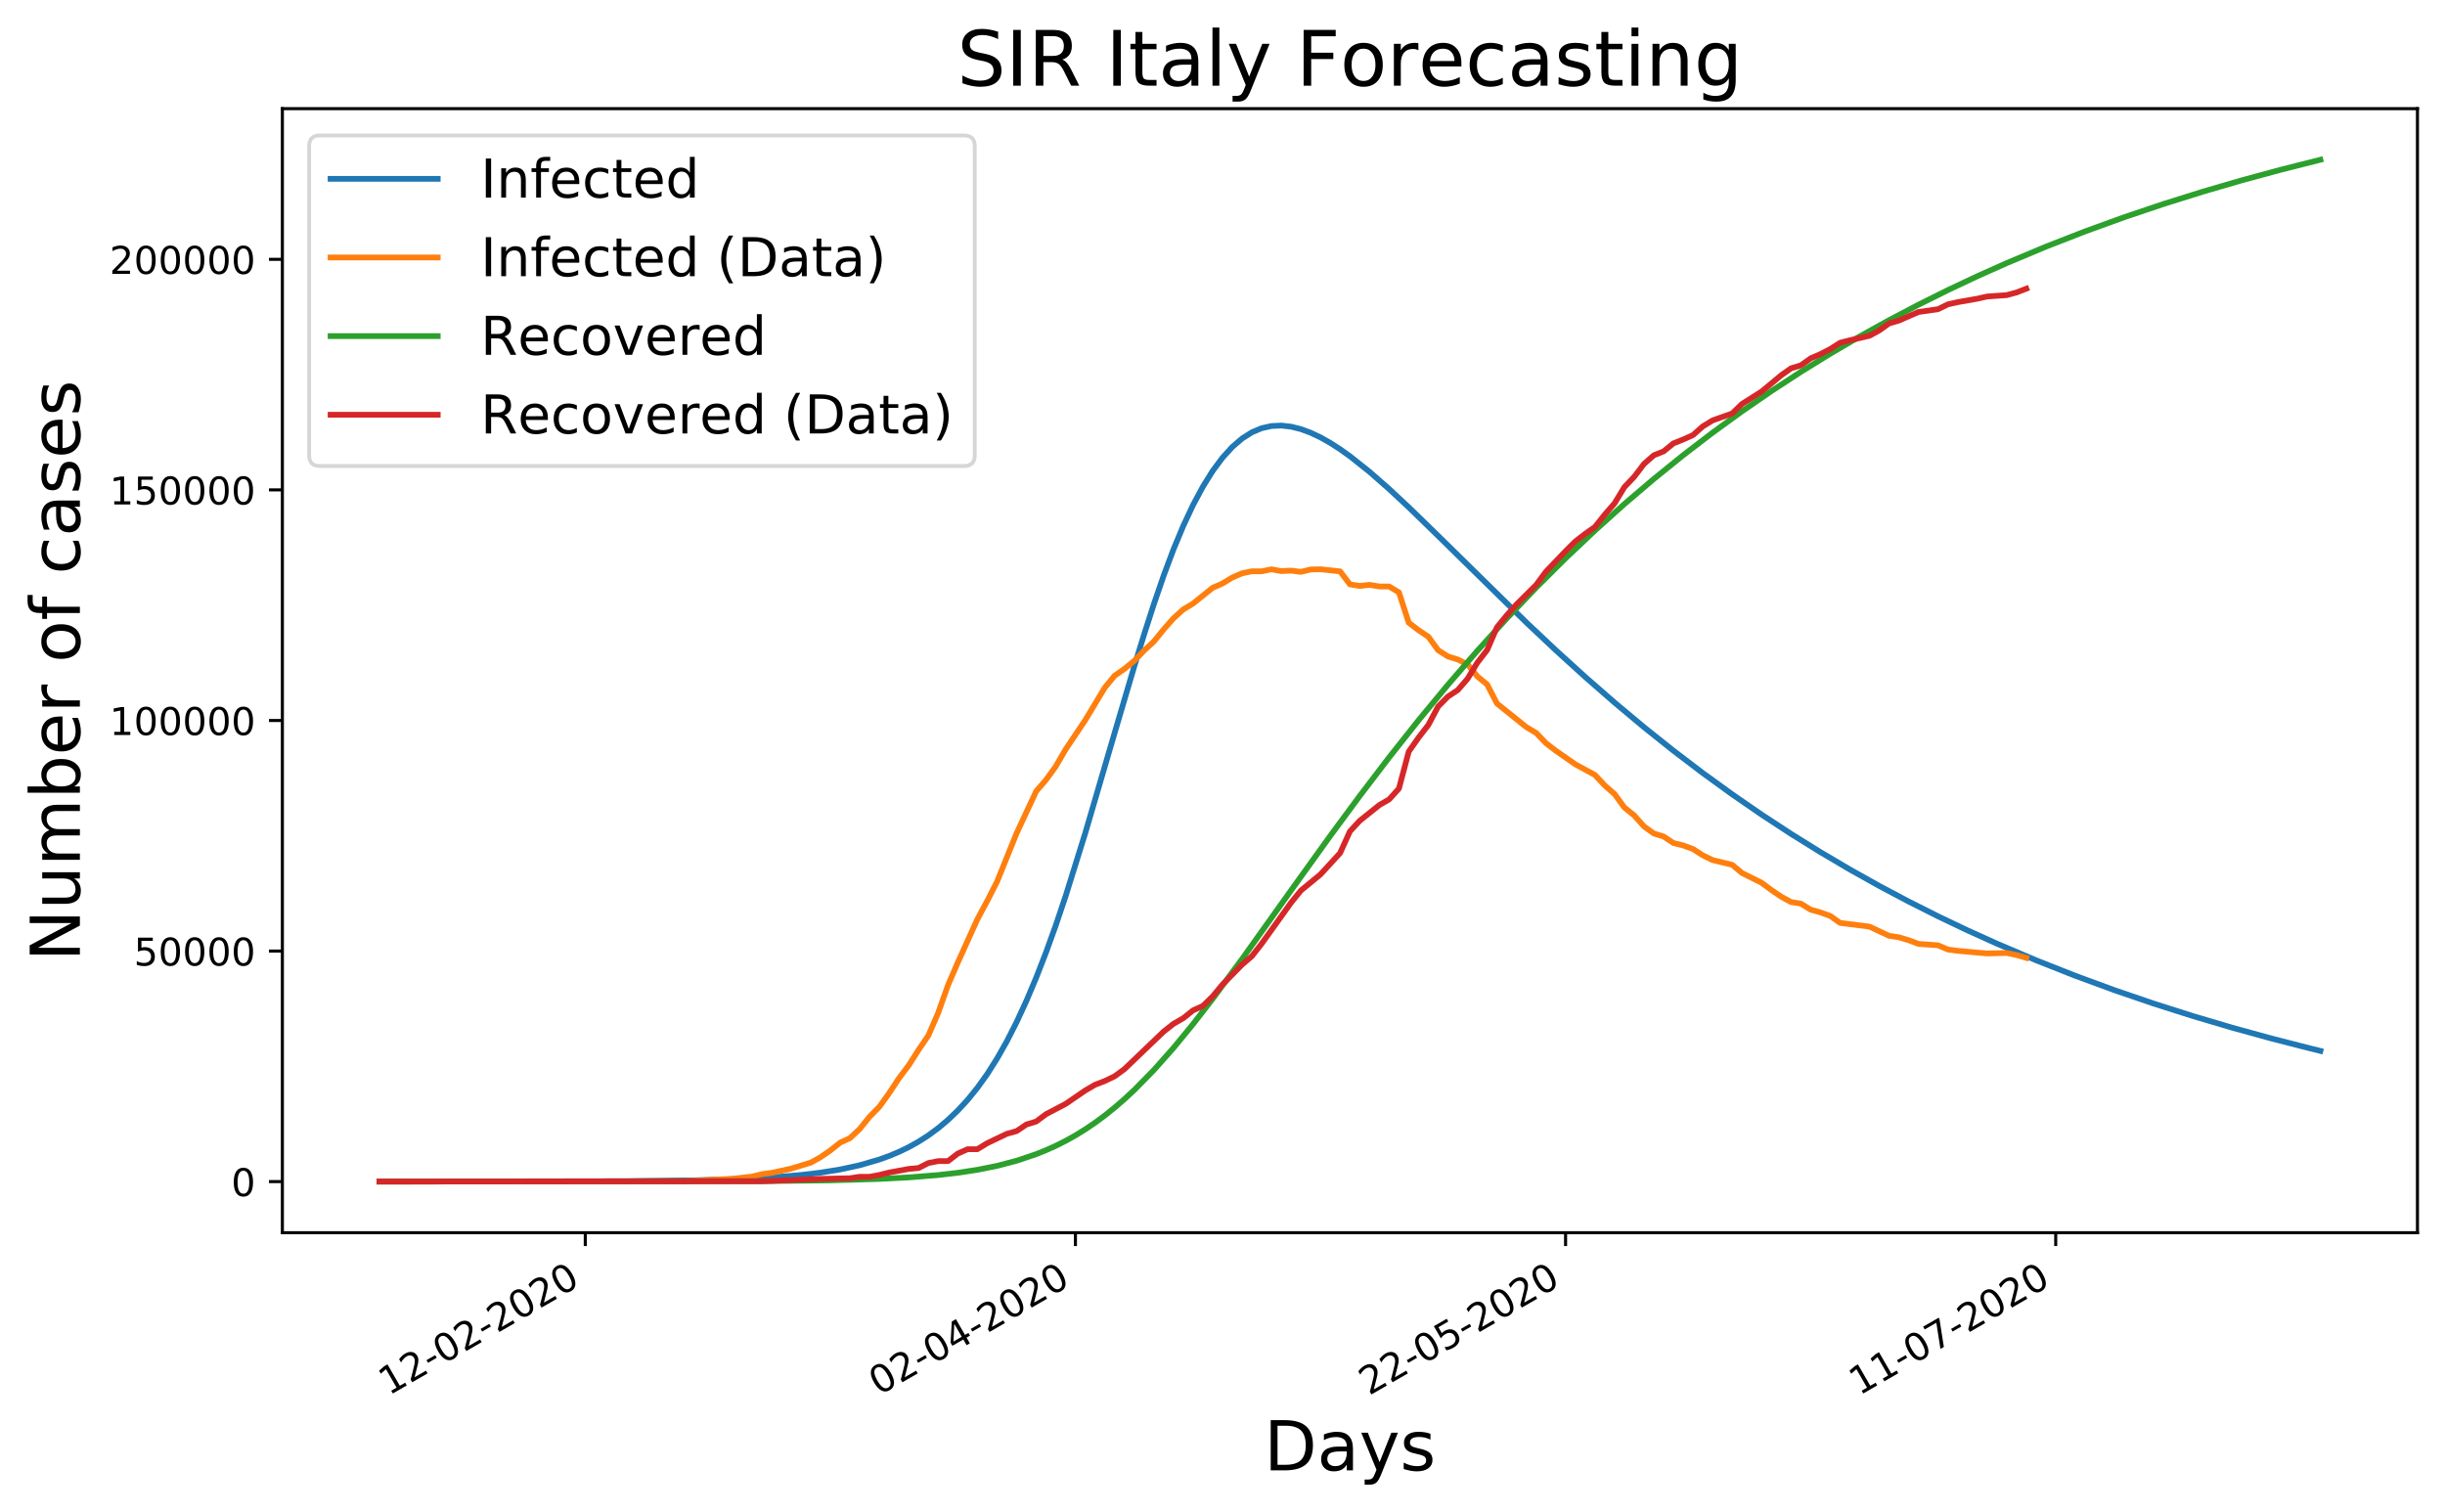 <?xml version="1.0" encoding="utf-8" standalone="no"?>
<!DOCTYPE svg PUBLIC "-//W3C//DTD SVG 1.1//EN"
  "http://www.w3.org/Graphics/SVG/1.1/DTD/svg11.dtd">
<!-- Created with matplotlib (https://matplotlib.org/) -->
<svg height="395.217pt" version="1.1" viewBox="0 0 638.996 395.217" width="638.996pt" xmlns="http://www.w3.org/2000/svg" xmlns:xlink="http://www.w3.org/1999/xlink">
 <defs>
  <style type="text/css">
*{stroke-linecap:butt;stroke-linejoin:round;}
  </style>
 </defs>
 <g id="figure_1">
  <g id="patch_1">
   <path d="M 0 395.217 
L 638.996 395.217 
L 638.996 0 
L 0 0 
z
" style="fill:#ffffff;"/>
  </g>
  <g id="axes_1">
   <g id="patch_2">
    <path d="M 73.796 322.157 
L 631.796 322.157 
L 631.796 28.397 
L 73.796 28.397 
z
" style="fill:#ffffff;"/>
   </g>
   <g id="matplotlib.axis_1">
    <g id="xtick_1">
     <g id="line2d_1">
      <defs>
       <path d="M 0 0 
L 0 3.5 
" id="mc268fee78c" style="stroke:#000000;stroke-width:0.8;"/>
      </defs>
      <g>
       <use style="stroke:#000000;stroke-width:0.8;" x="152.961" xlink:href="#mc268fee78c" y="322.157"/>
      </g>
     </g>
     <g id="text_1">
      <!-- 12-02-2020 -->
      <defs>
       <path d="M 12.406 8.297 
L 28.516 8.297 
L 28.516 63.922 
L 10.984 60.406 
L 10.984 69.391 
L 28.422 72.906 
L 38.281 72.906 
L 38.281 8.297 
L 54.391 8.297 
L 54.391 0 
L 12.406 0 
z
" id="DejaVuSans-49"/>
       <path d="M 19.188 8.297 
L 53.609 8.297 
L 53.609 0 
L 7.328 0 
L 7.328 8.297 
Q 12.938 14.109 22.625 23.891 
Q 32.328 33.688 34.812 36.531 
Q 39.547 41.844 41.422 45.531 
Q 43.312 49.219 43.312 52.781 
Q 43.312 58.594 39.234 62.25 
Q 35.156 65.922 28.609 65.922 
Q 23.969 65.922 18.812 64.312 
Q 13.672 62.703 7.812 59.422 
L 7.812 69.391 
Q 13.766 71.781 18.938 73 
Q 24.125 74.219 28.422 74.219 
Q 39.75 74.219 46.484 68.547 
Q 53.219 62.891 53.219 53.422 
Q 53.219 48.922 51.531 44.891 
Q 49.859 40.875 45.406 35.406 
Q 44.188 33.984 37.641 27.219 
Q 31.109 20.453 19.188 8.297 
z
" id="DejaVuSans-50"/>
       <path d="M 4.891 31.391 
L 31.203 31.391 
L 31.203 23.391 
L 4.891 23.391 
z
" id="DejaVuSans-45"/>
       <path d="M 31.781 66.406 
Q 24.172 66.406 20.328 58.906 
Q 16.5 51.422 16.5 36.375 
Q 16.5 21.391 20.328 13.891 
Q 24.172 6.391 31.781 6.391 
Q 39.453 6.391 43.281 13.891 
Q 47.125 21.391 47.125 36.375 
Q 47.125 51.422 43.281 58.906 
Q 39.453 66.406 31.781 66.406 
z
M 31.781 74.219 
Q 44.047 74.219 50.516 64.516 
Q 56.984 54.828 56.984 36.375 
Q 56.984 17.969 50.516 8.266 
Q 44.047 -1.422 31.781 -1.422 
Q 19.531 -1.422 13.062 8.266 
Q 6.594 17.969 6.594 36.375 
Q 6.594 54.828 13.062 64.516 
Q 19.531 74.219 31.781 74.219 
z
" id="DejaVuSans-48"/>
      </defs>
      <g transform="translate(101.591 364.795)rotate(-30)scale(0.1 -0.1)">
       <use xlink:href="#DejaVuSans-49"/>
       <use x="63.623" xlink:href="#DejaVuSans-50"/>
       <use x="127.246" xlink:href="#DejaVuSans-45"/>
       <use x="163.33" xlink:href="#DejaVuSans-48"/>
       <use x="226.953" xlink:href="#DejaVuSans-50"/>
       <use x="290.576" xlink:href="#DejaVuSans-45"/>
       <use x="326.66" xlink:href="#DejaVuSans-50"/>
       <use x="390.283" xlink:href="#DejaVuSans-48"/>
       <use x="453.906" xlink:href="#DejaVuSans-50"/>
       <use x="517.529" xlink:href="#DejaVuSans-48"/>
      </g>
     </g>
    </g>
    <g id="xtick_2">
     <g id="line2d_2">
      <g>
       <use style="stroke:#000000;stroke-width:0.8;" x="281.06" xlink:href="#mc268fee78c" y="322.157"/>
      </g>
     </g>
     <g id="text_2">
      <!-- 02-04-2020 -->
      <defs>
       <path d="M 37.797 64.312 
L 12.891 25.391 
L 37.797 25.391 
z
M 35.203 72.906 
L 47.609 72.906 
L 47.609 25.391 
L 58.016 25.391 
L 58.016 17.188 
L 47.609 17.188 
L 47.609 0 
L 37.797 0 
L 37.797 17.188 
L 4.891 17.188 
L 4.891 26.703 
z
" id="DejaVuSans-52"/>
      </defs>
      <g transform="translate(229.691 364.795)rotate(-30)scale(0.1 -0.1)">
       <use xlink:href="#DejaVuSans-48"/>
       <use x="63.623" xlink:href="#DejaVuSans-50"/>
       <use x="127.246" xlink:href="#DejaVuSans-45"/>
       <use x="163.33" xlink:href="#DejaVuSans-48"/>
       <use x="226.953" xlink:href="#DejaVuSans-52"/>
       <use x="290.576" xlink:href="#DejaVuSans-45"/>
       <use x="326.66" xlink:href="#DejaVuSans-50"/>
       <use x="390.283" xlink:href="#DejaVuSans-48"/>
       <use x="453.906" xlink:href="#DejaVuSans-50"/>
       <use x="517.529" xlink:href="#DejaVuSans-48"/>
      </g>
     </g>
    </g>
    <g id="xtick_3">
     <g id="line2d_3">
      <g>
       <use style="stroke:#000000;stroke-width:0.8;" x="409.159" xlink:href="#mc268fee78c" y="322.157"/>
      </g>
     </g>
     <g id="text_3">
      <!-- 22-05-2020 -->
      <defs>
       <path d="M 10.797 72.906 
L 49.516 72.906 
L 49.516 64.594 
L 19.828 64.594 
L 19.828 46.734 
Q 21.969 47.469 24.109 47.828 
Q 26.266 48.188 28.422 48.188 
Q 40.625 48.188 47.75 41.5 
Q 54.891 34.812 54.891 23.391 
Q 54.891 11.625 47.562 5.094 
Q 40.234 -1.422 26.906 -1.422 
Q 22.312 -1.422 17.547 -0.641 
Q 12.797 0.141 7.719 1.703 
L 7.719 11.625 
Q 12.109 9.234 16.797 8.062 
Q 21.484 6.891 26.703 6.891 
Q 35.156 6.891 40.078 11.328 
Q 45.016 15.766 45.016 23.391 
Q 45.016 31 40.078 35.438 
Q 35.156 39.891 26.703 39.891 
Q 22.75 39.891 18.812 39.016 
Q 14.891 38.141 10.797 36.281 
z
" id="DejaVuSans-53"/>
      </defs>
      <g transform="translate(357.79 364.795)rotate(-30)scale(0.1 -0.1)">
       <use xlink:href="#DejaVuSans-50"/>
       <use x="63.623" xlink:href="#DejaVuSans-50"/>
       <use x="127.246" xlink:href="#DejaVuSans-45"/>
       <use x="163.33" xlink:href="#DejaVuSans-48"/>
       <use x="226.953" xlink:href="#DejaVuSans-53"/>
       <use x="290.576" xlink:href="#DejaVuSans-45"/>
       <use x="326.66" xlink:href="#DejaVuSans-50"/>
       <use x="390.283" xlink:href="#DejaVuSans-48"/>
       <use x="453.906" xlink:href="#DejaVuSans-50"/>
       <use x="517.529" xlink:href="#DejaVuSans-48"/>
      </g>
     </g>
    </g>
    <g id="xtick_4">
     <g id="line2d_4">
      <g>
       <use style="stroke:#000000;stroke-width:0.8;" x="537.258" xlink:href="#mc268fee78c" y="322.157"/>
      </g>
     </g>
     <g id="text_4">
      <!-- 11-07-2020 -->
      <defs>
       <path d="M 8.203 72.906 
L 55.078 72.906 
L 55.078 68.703 
L 28.609 0 
L 18.312 0 
L 43.219 64.594 
L 8.203 64.594 
z
" id="DejaVuSans-55"/>
      </defs>
      <g transform="translate(485.889 364.795)rotate(-30)scale(0.1 -0.1)">
       <use xlink:href="#DejaVuSans-49"/>
       <use x="63.623" xlink:href="#DejaVuSans-49"/>
       <use x="127.246" xlink:href="#DejaVuSans-45"/>
       <use x="163.33" xlink:href="#DejaVuSans-48"/>
       <use x="226.953" xlink:href="#DejaVuSans-55"/>
       <use x="290.576" xlink:href="#DejaVuSans-45"/>
       <use x="326.66" xlink:href="#DejaVuSans-50"/>
       <use x="390.283" xlink:href="#DejaVuSans-48"/>
       <use x="453.906" xlink:href="#DejaVuSans-50"/>
       <use x="517.529" xlink:href="#DejaVuSans-48"/>
      </g>
     </g>
    </g>
    <g id="text_5">
     <!-- Days -->
     <defs>
      <path d="M 19.672 64.797 
L 19.672 8.109 
L 31.594 8.109 
Q 46.688 8.109 53.688 14.938 
Q 60.688 21.781 60.688 36.531 
Q 60.688 51.172 53.688 57.984 
Q 46.688 64.797 31.594 64.797 
z
M 9.812 72.906 
L 30.078 72.906 
Q 51.266 72.906 61.172 64.094 
Q 71.094 55.281 71.094 36.531 
Q 71.094 17.672 61.125 8.828 
Q 51.172 0 30.078 0 
L 9.812 0 
z
" id="DejaVuSans-68"/>
      <path d="M 34.281 27.484 
Q 23.391 27.484 19.188 25 
Q 14.984 22.516 14.984 16.5 
Q 14.984 11.719 18.141 8.906 
Q 21.297 6.109 26.703 6.109 
Q 34.188 6.109 38.703 11.406 
Q 43.219 16.703 43.219 25.484 
L 43.219 27.484 
z
M 52.203 31.203 
L 52.203 0 
L 43.219 0 
L 43.219 8.297 
Q 40.141 3.328 35.547 0.953 
Q 30.953 -1.422 24.312 -1.422 
Q 15.922 -1.422 10.953 3.297 
Q 6 8.016 6 15.922 
Q 6 25.141 12.172 29.828 
Q 18.359 34.516 30.609 34.516 
L 43.219 34.516 
L 43.219 35.406 
Q 43.219 41.609 39.141 45 
Q 35.062 48.391 27.688 48.391 
Q 23 48.391 18.547 47.266 
Q 14.109 46.141 10.016 43.891 
L 10.016 52.203 
Q 14.938 54.109 19.578 55.047 
Q 24.219 56 28.609 56 
Q 40.484 56 46.344 49.844 
Q 52.203 43.703 52.203 31.203 
z
" id="DejaVuSans-97"/>
      <path d="M 32.172 -5.078 
Q 28.375 -14.844 24.75 -17.812 
Q 21.141 -20.797 15.094 -20.797 
L 7.906 -20.797 
L 7.906 -13.281 
L 13.188 -13.281 
Q 16.891 -13.281 18.938 -11.516 
Q 21 -9.766 23.484 -3.219 
L 25.094 0.875 
L 2.984 54.688 
L 12.5 54.688 
L 29.594 11.922 
L 46.688 54.688 
L 56.203 54.688 
z
" id="DejaVuSans-121"/>
      <path d="M 44.281 53.078 
L 44.281 44.578 
Q 40.484 46.531 36.375 47.5 
Q 32.281 48.484 27.875 48.484 
Q 21.188 48.484 17.844 46.438 
Q 14.5 44.391 14.5 40.281 
Q 14.5 37.156 16.891 35.375 
Q 19.281 33.594 26.516 31.984 
L 29.594 31.297 
Q 39.156 29.25 43.188 25.516 
Q 47.219 21.781 47.219 15.094 
Q 47.219 7.469 41.188 3.016 
Q 35.156 -1.422 24.609 -1.422 
Q 20.219 -1.422 15.453 -0.562 
Q 10.688 0.297 5.422 2 
L 5.422 11.281 
Q 10.406 8.688 15.234 7.391 
Q 20.062 6.109 24.812 6.109 
Q 31.156 6.109 34.562 8.281 
Q 37.984 10.453 37.984 14.406 
Q 37.984 18.062 35.516 20.016 
Q 33.062 21.969 24.703 23.781 
L 21.578 24.516 
Q 13.234 26.266 9.516 29.906 
Q 5.812 33.547 5.812 39.891 
Q 5.812 47.609 11.281 51.797 
Q 16.75 56 26.812 56 
Q 31.781 56 36.172 55.266 
Q 40.578 54.547 44.281 53.078 
z
" id="DejaVuSans-115"/>
     </defs>
     <g transform="translate(330.335 384.273)scale(0.18 -0.18)">
      <use xlink:href="#DejaVuSans-68"/>
      <use x="77.002" xlink:href="#DejaVuSans-97"/>
      <use x="138.281" xlink:href="#DejaVuSans-121"/>
      <use x="197.461" xlink:href="#DejaVuSans-115"/>
     </g>
    </g>
   </g>
   <g id="matplotlib.axis_2">
    <g id="ytick_1">
     <g id="line2d_5">
      <defs>
       <path d="M 0 0 
L -3.5 0 
" id="m53d06c3927" style="stroke:#000000;stroke-width:0.8;"/>
      </defs>
      <g>
       <use style="stroke:#000000;stroke-width:0.8;" x="73.796" xlink:href="#m53d06c3927" y="308.804"/>
      </g>
     </g>
     <g id="text_6">
      <!-- 0 -->
      <g transform="translate(60.433 312.603)scale(0.1 -0.1)">
       <use xlink:href="#DejaVuSans-48"/>
      </g>
     </g>
    </g>
    <g id="ytick_2">
     <g id="line2d_6">
      <g>
       <use style="stroke:#000000;stroke-width:0.8;" x="73.796" xlink:href="#m53d06c3927" y="248.548"/>
      </g>
     </g>
     <g id="text_7">
      <!-- 50000 -->
      <g transform="translate(34.983 252.348)scale(0.1 -0.1)">
       <use xlink:href="#DejaVuSans-53"/>
       <use x="63.623" xlink:href="#DejaVuSans-48"/>
       <use x="127.246" xlink:href="#DejaVuSans-48"/>
       <use x="190.869" xlink:href="#DejaVuSans-48"/>
       <use x="254.492" xlink:href="#DejaVuSans-48"/>
      </g>
     </g>
    </g>
    <g id="ytick_3">
     <g id="line2d_7">
      <g>
       <use style="stroke:#000000;stroke-width:0.8;" x="73.796" xlink:href="#m53d06c3927" y="188.293"/>
      </g>
     </g>
     <g id="text_8">
      <!-- 100000 -->
      <g transform="translate(28.621 192.092)scale(0.1 -0.1)">
       <use xlink:href="#DejaVuSans-49"/>
       <use x="63.623" xlink:href="#DejaVuSans-48"/>
       <use x="127.246" xlink:href="#DejaVuSans-48"/>
       <use x="190.869" xlink:href="#DejaVuSans-48"/>
       <use x="254.492" xlink:href="#DejaVuSans-48"/>
       <use x="318.115" xlink:href="#DejaVuSans-48"/>
      </g>
     </g>
    </g>
    <g id="ytick_4">
     <g id="line2d_8">
      <g>
       <use style="stroke:#000000;stroke-width:0.8;" x="73.796" xlink:href="#m53d06c3927" y="128.037"/>
      </g>
     </g>
     <g id="text_9">
      <!-- 150000 -->
      <g transform="translate(28.621 131.836)scale(0.1 -0.1)">
       <use xlink:href="#DejaVuSans-49"/>
       <use x="63.623" xlink:href="#DejaVuSans-53"/>
       <use x="127.246" xlink:href="#DejaVuSans-48"/>
       <use x="190.869" xlink:href="#DejaVuSans-48"/>
       <use x="254.492" xlink:href="#DejaVuSans-48"/>
       <use x="318.115" xlink:href="#DejaVuSans-48"/>
      </g>
     </g>
    </g>
    <g id="ytick_5">
     <g id="line2d_9">
      <g>
       <use style="stroke:#000000;stroke-width:0.8;" x="73.796" xlink:href="#m53d06c3927" y="67.781"/>
      </g>
     </g>
     <g id="text_10">
      <!-- 200000 -->
      <g transform="translate(28.621 71.581)scale(0.1 -0.1)">
       <use xlink:href="#DejaVuSans-50"/>
       <use x="63.623" xlink:href="#DejaVuSans-48"/>
       <use x="127.246" xlink:href="#DejaVuSans-48"/>
       <use x="190.869" xlink:href="#DejaVuSans-48"/>
       <use x="254.492" xlink:href="#DejaVuSans-48"/>
       <use x="318.115" xlink:href="#DejaVuSans-48"/>
      </g>
     </g>
    </g>
    <g id="text_11">
     <!-- Number of cases -->
     <defs>
      <path d="M 9.812 72.906 
L 23.094 72.906 
L 55.422 11.922 
L 55.422 72.906 
L 64.984 72.906 
L 64.984 0 
L 51.703 0 
L 19.391 60.984 
L 19.391 0 
L 9.812 0 
z
" id="DejaVuSans-78"/>
      <path d="M 8.5 21.578 
L 8.5 54.688 
L 17.484 54.688 
L 17.484 21.922 
Q 17.484 14.156 20.5 10.266 
Q 23.531 6.391 29.594 6.391 
Q 36.859 6.391 41.078 11.031 
Q 45.312 15.672 45.312 23.688 
L 45.312 54.688 
L 54.297 54.688 
L 54.297 0 
L 45.312 0 
L 45.312 8.406 
Q 42.047 3.422 37.719 1 
Q 33.406 -1.422 27.688 -1.422 
Q 18.266 -1.422 13.375 4.438 
Q 8.5 10.297 8.5 21.578 
z
M 31.109 56 
z
" id="DejaVuSans-117"/>
      <path d="M 52 44.188 
Q 55.375 50.25 60.062 53.125 
Q 64.75 56 71.094 56 
Q 79.641 56 84.281 50.016 
Q 88.922 44.047 88.922 33.016 
L 88.922 0 
L 79.891 0 
L 79.891 32.719 
Q 79.891 40.578 77.094 44.375 
Q 74.312 48.188 68.609 48.188 
Q 61.625 48.188 57.562 43.547 
Q 53.516 38.922 53.516 30.906 
L 53.516 0 
L 44.484 0 
L 44.484 32.719 
Q 44.484 40.625 41.703 44.406 
Q 38.922 48.188 33.109 48.188 
Q 26.219 48.188 22.156 43.531 
Q 18.109 38.875 18.109 30.906 
L 18.109 0 
L 9.078 0 
L 9.078 54.688 
L 18.109 54.688 
L 18.109 46.188 
Q 21.188 51.219 25.484 53.609 
Q 29.781 56 35.688 56 
Q 41.656 56 45.828 52.969 
Q 50 49.953 52 44.188 
z
" id="DejaVuSans-109"/>
      <path d="M 48.688 27.297 
Q 48.688 37.203 44.609 42.844 
Q 40.531 48.484 33.406 48.484 
Q 26.266 48.484 22.188 42.844 
Q 18.109 37.203 18.109 27.297 
Q 18.109 17.391 22.188 11.75 
Q 26.266 6.109 33.406 6.109 
Q 40.531 6.109 44.609 11.75 
Q 48.688 17.391 48.688 27.297 
z
M 18.109 46.391 
Q 20.953 51.266 25.266 53.625 
Q 29.594 56 35.594 56 
Q 45.562 56 51.781 48.094 
Q 58.016 40.188 58.016 27.297 
Q 58.016 14.406 51.781 6.484 
Q 45.562 -1.422 35.594 -1.422 
Q 29.594 -1.422 25.266 0.953 
Q 20.953 3.328 18.109 8.203 
L 18.109 0 
L 9.078 0 
L 9.078 75.984 
L 18.109 75.984 
z
" id="DejaVuSans-98"/>
      <path d="M 56.203 29.594 
L 56.203 25.203 
L 14.891 25.203 
Q 15.484 15.922 20.484 11.062 
Q 25.484 6.203 34.422 6.203 
Q 39.594 6.203 44.453 7.469 
Q 49.312 8.734 54.109 11.281 
L 54.109 2.781 
Q 49.266 0.734 44.188 -0.344 
Q 39.109 -1.422 33.891 -1.422 
Q 20.797 -1.422 13.156 6.188 
Q 5.516 13.812 5.516 26.812 
Q 5.516 40.234 12.766 48.109 
Q 20.016 56 32.328 56 
Q 43.359 56 49.781 48.891 
Q 56.203 41.797 56.203 29.594 
z
M 47.219 32.234 
Q 47.125 39.594 43.094 43.984 
Q 39.062 48.391 32.422 48.391 
Q 24.906 48.391 20.391 44.141 
Q 15.875 39.891 15.188 32.172 
z
" id="DejaVuSans-101"/>
      <path d="M 41.109 46.297 
Q 39.594 47.172 37.812 47.578 
Q 36.031 48 33.891 48 
Q 26.266 48 22.188 43.047 
Q 18.109 38.094 18.109 28.812 
L 18.109 0 
L 9.078 0 
L 9.078 54.688 
L 18.109 54.688 
L 18.109 46.188 
Q 20.953 51.172 25.484 53.578 
Q 30.031 56 36.531 56 
Q 37.453 56 38.578 55.875 
Q 39.703 55.766 41.062 55.516 
z
" id="DejaVuSans-114"/>
      <path id="DejaVuSans-32"/>
      <path d="M 30.609 48.391 
Q 23.391 48.391 19.188 42.75 
Q 14.984 37.109 14.984 27.297 
Q 14.984 17.484 19.156 11.844 
Q 23.344 6.203 30.609 6.203 
Q 37.797 6.203 41.984 11.859 
Q 46.188 17.531 46.188 27.297 
Q 46.188 37.016 41.984 42.703 
Q 37.797 48.391 30.609 48.391 
z
M 30.609 56 
Q 42.328 56 49.016 48.375 
Q 55.719 40.766 55.719 27.297 
Q 55.719 13.875 49.016 6.219 
Q 42.328 -1.422 30.609 -1.422 
Q 18.844 -1.422 12.172 6.219 
Q 5.516 13.875 5.516 27.297 
Q 5.516 40.766 12.172 48.375 
Q 18.844 56 30.609 56 
z
" id="DejaVuSans-111"/>
      <path d="M 37.109 75.984 
L 37.109 68.5 
L 28.516 68.5 
Q 23.688 68.5 21.797 66.547 
Q 19.922 64.594 19.922 59.516 
L 19.922 54.688 
L 34.719 54.688 
L 34.719 47.703 
L 19.922 47.703 
L 19.922 0 
L 10.891 0 
L 10.891 47.703 
L 2.297 47.703 
L 2.297 54.688 
L 10.891 54.688 
L 10.891 58.5 
Q 10.891 67.625 15.141 71.797 
Q 19.391 75.984 28.609 75.984 
z
" id="DejaVuSans-102"/>
      <path d="M 48.781 52.594 
L 48.781 44.188 
Q 44.969 46.297 41.141 47.344 
Q 37.312 48.391 33.406 48.391 
Q 24.656 48.391 19.812 42.844 
Q 14.984 37.312 14.984 27.297 
Q 14.984 17.281 19.812 11.734 
Q 24.656 6.203 33.406 6.203 
Q 37.312 6.203 41.141 7.25 
Q 44.969 8.297 48.781 10.406 
L 48.781 2.094 
Q 45.016 0.344 40.984 -0.531 
Q 36.969 -1.422 32.422 -1.422 
Q 20.062 -1.422 12.781 6.344 
Q 5.516 14.109 5.516 27.297 
Q 5.516 40.672 12.859 48.328 
Q 20.219 56 33.016 56 
Q 37.156 56 41.109 55.141 
Q 45.062 54.297 48.781 52.594 
z
" id="DejaVuSans-99"/>
     </defs>
     <g transform="translate(20.877 251.206)rotate(-90)scale(0.18 -0.18)">
      <use xlink:href="#DejaVuSans-78"/>
      <use x="74.805" xlink:href="#DejaVuSans-117"/>
      <use x="138.184" xlink:href="#DejaVuSans-109"/>
      <use x="235.596" xlink:href="#DejaVuSans-98"/>
      <use x="299.072" xlink:href="#DejaVuSans-101"/>
      <use x="360.596" xlink:href="#DejaVuSans-114"/>
      <use x="401.709" xlink:href="#DejaVuSans-32"/>
      <use x="433.496" xlink:href="#DejaVuSans-111"/>
      <use x="494.678" xlink:href="#DejaVuSans-102"/>
      <use x="529.883" xlink:href="#DejaVuSans-32"/>
      <use x="561.67" xlink:href="#DejaVuSans-99"/>
      <use x="616.65" xlink:href="#DejaVuSans-97"/>
      <use x="677.93" xlink:href="#DejaVuSans-115"/>
      <use x="730.029" xlink:href="#DejaVuSans-101"/>
      <use x="791.553" xlink:href="#DejaVuSans-115"/>
     </g>
    </g>
   </g>
   <g id="line2d_10">
    <path clip-path="url(#p84352413cd)" d="M 99.159 308.802 
L 163.209 308.694 
L 181.143 308.482 
L 193.953 308.112 
L 201.639 307.71 
L 209.325 307.078 
L 214.449 306.466 
L 219.572 305.638 
L 224.696 304.524 
L 229.82 303.031 
L 232.382 302.104 
L 234.944 301.032 
L 237.506 299.794 
L 240.068 298.366 
L 242.63 296.724 
L 245.192 294.839 
L 247.754 292.683 
L 250.316 290.231 
L 252.878 287.452 
L 255.44 284.295 
L 258.002 280.715 
L 260.564 276.677 
L 263.126 272.153 
L 265.688 267.122 
L 268.25 261.573 
L 270.812 255.5 
L 273.374 248.907 
L 275.936 241.801 
L 278.498 234.187 
L 283.622 217.755 
L 291.308 191.535 
L 296.432 174.176 
L 298.994 165.849 
L 301.556 157.902 
L 304.118 150.448 
L 306.68 143.603 
L 309.242 137.449 
L 311.804 131.982 
L 314.366 127.197 
L 316.928 123.085 
L 319.49 119.63 
L 322.052 116.813 
L 324.614 114.608 
L 327.176 112.985 
L 329.738 111.907 
L 332.3 111.334 
L 334.862 111.219 
L 337.424 111.51 
L 339.986 112.151 
L 342.548 113.094 
L 345.11 114.307 
L 347.672 115.754 
L 350.234 117.404 
L 352.796 119.229 
L 357.92 123.301 
L 363.044 127.796 
L 368.168 132.573 
L 375.853 140.044 
L 398.911 162.686 
L 406.597 169.923 
L 414.283 176.909 
L 421.969 183.62 
L 429.655 190.047 
L 437.341 196.184 
L 445.027 202.033 
L 452.713 207.601 
L 460.399 212.896 
L 468.085 217.927 
L 475.771 222.703 
L 483.457 227.236 
L 491.143 231.536 
L 498.829 235.614 
L 506.515 239.48 
L 514.201 243.145 
L 521.887 246.618 
L 532.134 250.968 
L 542.382 255.017 
L 552.63 258.783 
L 562.878 262.288 
L 573.126 265.547 
L 583.374 268.58 
L 593.622 271.4 
L 603.87 274.023 
L 606.432 274.65 
L 606.432 274.65 
" style="fill:none;stroke:#1f77b4;stroke-linecap:square;stroke-width:1.5;"/>
   </g>
   <g id="line2d_11">
    <path clip-path="url(#p84352413cd)" d="M 99.159 308.804 
L 178.581 308.731 
L 191.391 308.069 
L 196.515 307.5 
L 199.077 306.863 
L 201.639 306.53 
L 206.763 305.414 
L 211.887 303.848 
L 214.449 302.424 
L 217.011 300.666 
L 219.572 298.623 
L 222.134 297.446 
L 224.696 295.045 
L 227.258 291.851 
L 229.82 289.256 
L 232.382 285.677 
L 234.944 281.795 
L 237.506 278.398 
L 240.068 274.38 
L 242.63 270.616 
L 245.192 264.703 
L 247.754 257.489 
L 250.316 251.554 
L 255.44 240.23 
L 258.002 235.473 
L 260.564 230.443 
L 265.688 217.76 
L 270.812 206.78 
L 273.374 203.816 
L 275.936 200.268 
L 278.498 195.852 
L 283.622 188.21 
L 288.746 179.697 
L 291.308 176.591 
L 293.87 174.803 
L 296.432 172.709 
L 298.994 170.028 
L 301.556 167.659 
L 304.118 164.507 
L 306.68 161.597 
L 309.242 159.272 
L 311.804 157.733 
L 316.928 153.613 
L 319.49 152.492 
L 322.052 150.937 
L 324.614 149.829 
L 327.176 149.306 
L 329.738 149.299 
L 332.3 148.784 
L 334.862 149.251 
L 337.424 149.131 
L 339.986 149.451 
L 342.548 148.829 
L 345.11 148.777 
L 350.234 149.321 
L 352.796 152.72 
L 355.358 153.129 
L 357.92 152.845 
L 360.482 153.268 
L 363.044 153.273 
L 365.606 154.812 
L 368.168 162.73 
L 370.73 164.694 
L 373.291 166.405 
L 375.853 169.93 
L 378.415 171.561 
L 380.977 172.353 
L 383.539 173.618 
L 386.101 176.768 
L 388.663 178.883 
L 391.225 183.858 
L 398.911 190.028 
L 401.473 191.549 
L 404.035 194.219 
L 406.597 196.191 
L 411.721 199.757 
L 416.845 202.541 
L 419.407 205.288 
L 421.969 207.529 
L 424.531 211.036 
L 427.093 213.113 
L 429.655 215.973 
L 432.217 217.83 
L 434.779 218.611 
L 437.341 220.321 
L 439.903 220.954 
L 442.465 221.894 
L 445.027 223.542 
L 447.589 224.78 
L 452.713 226.02 
L 455.275 228.164 
L 460.399 230.708 
L 462.961 232.617 
L 465.523 234.345 
L 468.085 235.751 
L 470.647 236.16 
L 473.209 237.734 
L 475.771 238.458 
L 478.333 239.371 
L 480.895 241.192 
L 488.581 242.169 
L 493.705 244.573 
L 496.267 244.956 
L 498.829 245.721 
L 501.391 246.678 
L 506.515 247.054 
L 509.077 248.151 
L 511.639 248.497 
L 519.325 249.181 
L 524.449 249.057 
L 527.011 249.584 
L 529.572 250.345 
L 529.572 250.345 
" style="fill:none;stroke:#ff7f0e;stroke-linecap:square;stroke-width:1.5;"/>
   </g>
   <g id="line2d_12">
    <path clip-path="url(#p84352413cd)" d="M 99.159 308.804 
L 199.077 308.692 
L 217.011 308.479 
L 229.82 308.109 
L 237.506 307.711 
L 245.192 307.092 
L 250.316 306.503 
L 255.44 305.724 
L 260.564 304.696 
L 265.688 303.356 
L 270.812 301.631 
L 273.374 300.601 
L 275.936 299.446 
L 278.498 298.16 
L 281.06 296.731 
L 283.622 295.153 
L 286.184 293.419 
L 288.746 291.525 
L 291.308 289.468 
L 293.87 287.249 
L 296.432 284.87 
L 301.556 279.654 
L 306.68 273.881 
L 311.804 267.643 
L 316.928 261.033 
L 324.614 250.63 
L 337.424 232.692 
L 347.672 218.441 
L 355.358 208.029 
L 363.044 197.949 
L 370.73 188.251 
L 378.415 178.956 
L 386.101 170.078 
L 393.787 161.615 
L 401.473 153.559 
L 409.159 145.902 
L 416.845 138.628 
L 424.531 131.725 
L 432.217 125.175 
L 439.903 118.963 
L 447.589 113.073 
L 455.275 107.491 
L 462.961 102.2 
L 470.647 97.187 
L 478.333 92.437 
L 486.019 87.937 
L 493.705 83.674 
L 501.391 79.637 
L 509.077 75.812 
L 516.763 72.19 
L 524.449 68.759 
L 534.696 64.465 
L 544.944 60.472 
L 555.192 56.759 
L 565.44 53.306 
L 575.688 50.095 
L 585.936 47.109 
L 596.184 44.332 
L 606.432 41.75 
L 606.432 41.75 
" style="fill:none;stroke:#2ca02c;stroke-linecap:square;stroke-width:1.5;"/>
   </g>
   <g id="line2d_13">
    <path clip-path="url(#p84352413cd)" d="M 99.159 308.804 
L 199.077 308.704 
L 209.325 308.305 
L 214.449 308.094 
L 222.134 307.932 
L 224.696 307.545 
L 227.258 307.545 
L 229.82 307.07 
L 232.382 306.435 
L 237.506 305.491 
L 240.068 305.26 
L 242.63 303.954 
L 245.192 303.453 
L 247.754 303.453 
L 250.316 301.487 
L 252.878 300.339 
L 255.44 300.339 
L 258.002 298.77 
L 263.126 296.318 
L 265.688 295.608 
L 268.25 293.88 
L 270.812 293.102 
L 273.374 291.185 
L 278.498 288.502 
L 283.622 284.993 
L 286.184 283.502 
L 288.746 282.515 
L 291.308 281.283 
L 293.87 279.409 
L 298.994 274.495 
L 304.118 269.597 
L 306.68 267.576 
L 309.242 266.101 
L 311.804 264.058 
L 314.366 262.899 
L 316.928 260.402 
L 319.49 257.313 
L 324.614 252.097 
L 327.176 249.902 
L 329.738 246.62 
L 337.424 235.897 
L 339.986 232.737 
L 345.11 228.515 
L 350.234 222.937 
L 352.796 217.282 
L 355.358 214.505 
L 360.482 210.402 
L 363.044 208.925 
L 365.606 206.091 
L 368.168 196.433 
L 370.73 192.781 
L 373.291 189.47 
L 375.853 184.64 
L 378.415 182.043 
L 380.977 180.355 
L 383.539 177.4 
L 386.101 173.179 
L 388.663 169.869 
L 391.225 163.943 
L 393.787 160.804 
L 396.349 157.953 
L 401.473 152.861 
L 404.035 149.389 
L 409.159 144.041 
L 411.721 141.486 
L 414.283 139.511 
L 416.845 137.701 
L 419.407 134.475 
L 421.969 131.531 
L 424.531 127.309 
L 427.093 124.61 
L 429.655 121.249 
L 432.217 118.99 
L 434.779 117.968 
L 437.341 115.875 
L 439.903 114.855 
L 442.465 113.702 
L 445.027 111.429 
L 447.589 109.866 
L 452.713 108.051 
L 455.275 105.566 
L 460.399 102.322 
L 465.523 98.072 
L 468.085 96.258 
L 470.647 95.487 
L 473.209 93.66 
L 475.771 92.54 
L 478.333 91.228 
L 480.895 89.585 
L 483.457 88.927 
L 488.581 87.755 
L 491.143 86.358 
L 493.705 84.519 
L 496.267 83.779 
L 501.391 81.539 
L 506.515 80.801 
L 509.077 79.534 
L 511.639 78.968 
L 516.763 78.065 
L 519.325 77.49 
L 524.449 77.132 
L 527.011 76.44 
L 529.572 75.446 
L 529.572 75.446 
" style="fill:none;stroke:#d62728;stroke-linecap:square;stroke-width:1.5;"/>
   </g>
   <g id="patch_3">
    <path d="M 73.796 322.157 
L 73.796 28.397 
" style="fill:none;stroke:#000000;stroke-linecap:square;stroke-linejoin:miter;stroke-width:0.8;"/>
   </g>
   <g id="patch_4">
    <path d="M 631.796 322.157 
L 631.796 28.397 
" style="fill:none;stroke:#000000;stroke-linecap:square;stroke-linejoin:miter;stroke-width:0.8;"/>
   </g>
   <g id="patch_5">
    <path d="M 73.796 322.157 
L 631.796 322.157 
" style="fill:none;stroke:#000000;stroke-linecap:square;stroke-linejoin:miter;stroke-width:0.8;"/>
   </g>
   <g id="patch_6">
    <path d="M 73.796 28.397 
L 631.796 28.397 
" style="fill:none;stroke:#000000;stroke-linecap:square;stroke-linejoin:miter;stroke-width:0.8;"/>
   </g>
   <g id="text_12">
    <!-- SIR Italy Forecasting -->
    <defs>
     <path d="M 53.516 70.516 
L 53.516 60.891 
Q 47.906 63.578 42.922 64.891 
Q 37.938 66.219 33.297 66.219 
Q 25.25 66.219 20.875 63.094 
Q 16.5 59.969 16.5 54.203 
Q 16.5 49.359 19.406 46.891 
Q 22.312 44.438 30.422 42.922 
L 36.375 41.703 
Q 47.406 39.594 52.656 34.297 
Q 57.906 29 57.906 20.125 
Q 57.906 9.516 50.797 4.047 
Q 43.703 -1.422 29.984 -1.422 
Q 24.812 -1.422 18.969 -0.25 
Q 13.141 0.922 6.891 3.219 
L 6.891 13.375 
Q 12.891 10.016 18.656 8.297 
Q 24.422 6.594 29.984 6.594 
Q 38.422 6.594 43.016 9.906 
Q 47.609 13.234 47.609 19.391 
Q 47.609 24.75 44.312 27.781 
Q 41.016 30.812 33.5 32.328 
L 27.484 33.5 
Q 16.453 35.688 11.516 40.375 
Q 6.594 45.062 6.594 53.422 
Q 6.594 63.094 13.406 68.656 
Q 20.219 74.219 32.172 74.219 
Q 37.312 74.219 42.625 73.281 
Q 47.953 72.359 53.516 70.516 
z
" id="DejaVuSans-83"/>
     <path d="M 9.812 72.906 
L 19.672 72.906 
L 19.672 0 
L 9.812 0 
z
" id="DejaVuSans-73"/>
     <path d="M 44.391 34.188 
Q 47.562 33.109 50.562 29.594 
Q 53.562 26.078 56.594 19.922 
L 66.609 0 
L 56 0 
L 46.688 18.703 
Q 43.062 26.031 39.672 28.422 
Q 36.281 30.812 30.422 30.812 
L 19.672 30.812 
L 19.672 0 
L 9.812 0 
L 9.812 72.906 
L 32.078 72.906 
Q 44.578 72.906 50.734 67.672 
Q 56.891 62.453 56.891 51.906 
Q 56.891 45.016 53.688 40.469 
Q 50.484 35.938 44.391 34.188 
z
M 19.672 64.797 
L 19.672 38.922 
L 32.078 38.922 
Q 39.203 38.922 42.844 42.219 
Q 46.484 45.516 46.484 51.906 
Q 46.484 58.297 42.844 61.547 
Q 39.203 64.797 32.078 64.797 
z
" id="DejaVuSans-82"/>
     <path d="M 18.312 70.219 
L 18.312 54.688 
L 36.812 54.688 
L 36.812 47.703 
L 18.312 47.703 
L 18.312 18.016 
Q 18.312 11.328 20.141 9.422 
Q 21.969 7.516 27.594 7.516 
L 36.812 7.516 
L 36.812 0 
L 27.594 0 
Q 17.188 0 13.234 3.875 
Q 9.281 7.766 9.281 18.016 
L 9.281 47.703 
L 2.688 47.703 
L 2.688 54.688 
L 9.281 54.688 
L 9.281 70.219 
z
" id="DejaVuSans-116"/>
     <path d="M 9.422 75.984 
L 18.406 75.984 
L 18.406 0 
L 9.422 0 
z
" id="DejaVuSans-108"/>
     <path d="M 9.812 72.906 
L 51.703 72.906 
L 51.703 64.594 
L 19.672 64.594 
L 19.672 43.109 
L 48.578 43.109 
L 48.578 34.812 
L 19.672 34.812 
L 19.672 0 
L 9.812 0 
z
" id="DejaVuSans-70"/>
     <path d="M 9.422 54.688 
L 18.406 54.688 
L 18.406 0 
L 9.422 0 
z
M 9.422 75.984 
L 18.406 75.984 
L 18.406 64.594 
L 9.422 64.594 
z
" id="DejaVuSans-105"/>
     <path d="M 54.891 33.016 
L 54.891 0 
L 45.906 0 
L 45.906 32.719 
Q 45.906 40.484 42.875 44.328 
Q 39.844 48.188 33.797 48.188 
Q 26.516 48.188 22.312 43.547 
Q 18.109 38.922 18.109 30.906 
L 18.109 0 
L 9.078 0 
L 9.078 54.688 
L 18.109 54.688 
L 18.109 46.188 
Q 21.344 51.125 25.703 53.562 
Q 30.078 56 35.797 56 
Q 45.219 56 50.047 50.172 
Q 54.891 44.344 54.891 33.016 
z
" id="DejaVuSans-110"/>
     <path d="M 45.406 27.984 
Q 45.406 37.75 41.375 43.109 
Q 37.359 48.484 30.078 48.484 
Q 22.859 48.484 18.828 43.109 
Q 14.797 37.75 14.797 27.984 
Q 14.797 18.266 18.828 12.891 
Q 22.859 7.516 30.078 7.516 
Q 37.359 7.516 41.375 12.891 
Q 45.406 18.266 45.406 27.984 
z
M 54.391 6.781 
Q 54.391 -7.172 48.188 -13.984 
Q 42 -20.797 29.203 -20.797 
Q 24.469 -20.797 20.266 -20.094 
Q 16.062 -19.391 12.109 -17.922 
L 12.109 -9.188 
Q 16.062 -11.328 19.922 -12.344 
Q 23.781 -13.375 27.781 -13.375 
Q 36.625 -13.375 41.016 -8.766 
Q 45.406 -4.156 45.406 5.172 
L 45.406 9.625 
Q 42.625 4.781 38.281 2.391 
Q 33.938 0 27.875 0 
Q 17.828 0 11.672 7.656 
Q 5.516 15.328 5.516 27.984 
Q 5.516 40.672 11.672 48.328 
Q 17.828 56 27.875 56 
Q 33.938 56 38.281 53.609 
Q 42.625 51.219 45.406 46.391 
L 45.406 54.688 
L 54.391 54.688 
z
" id="DejaVuSans-103"/>
    </defs>
    <g transform="translate(250.15 22.397)scale(0.2 -0.2)">
     <use xlink:href="#DejaVuSans-83"/>
     <use x="63.477" xlink:href="#DejaVuSans-73"/>
     <use x="92.969" xlink:href="#DejaVuSans-82"/>
     <use x="162.451" xlink:href="#DejaVuSans-32"/>
     <use x="194.238" xlink:href="#DejaVuSans-73"/>
     <use x="223.73" xlink:href="#DejaVuSans-116"/>
     <use x="262.939" xlink:href="#DejaVuSans-97"/>
     <use x="324.219" xlink:href="#DejaVuSans-108"/>
     <use x="352.002" xlink:href="#DejaVuSans-121"/>
     <use x="411.182" xlink:href="#DejaVuSans-32"/>
     <use x="442.969" xlink:href="#DejaVuSans-70"/>
     <use x="500.441" xlink:href="#DejaVuSans-111"/>
     <use x="561.623" xlink:href="#DejaVuSans-114"/>
     <use x="602.705" xlink:href="#DejaVuSans-101"/>
     <use x="664.229" xlink:href="#DejaVuSans-99"/>
     <use x="719.209" xlink:href="#DejaVuSans-97"/>
     <use x="780.488" xlink:href="#DejaVuSans-115"/>
     <use x="832.588" xlink:href="#DejaVuSans-116"/>
     <use x="871.797" xlink:href="#DejaVuSans-105"/>
     <use x="899.58" xlink:href="#DejaVuSans-110"/>
     <use x="962.959" xlink:href="#DejaVuSans-103"/>
    </g>
   </g>
   <g id="legend_1">
    <g id="patch_7">
     <path d="M 83.596 121.794 
L 251.948 121.794 
Q 254.748 121.794 254.748 118.994 
L 254.748 38.197 
Q 254.748 35.397 251.948 35.397 
L 83.596 35.397 
Q 80.796 35.397 80.796 38.197 
L 80.796 118.994 
Q 80.796 121.794 83.596 121.794 
z
" style="fill:#ffffff;opacity:0.8;stroke:#cccccc;stroke-linejoin:miter;"/>
    </g>
    <g id="line2d_14">
     <path d="M 86.396 46.735 
L 114.396 46.735 
" style="fill:none;stroke:#1f77b4;stroke-linecap:square;stroke-width:1.5;"/>
    </g>
    <g id="line2d_15"/>
    <g id="text_13">
     <!-- Infected -->
     <defs>
      <path d="M 45.406 46.391 
L 45.406 75.984 
L 54.391 75.984 
L 54.391 0 
L 45.406 0 
L 45.406 8.203 
Q 42.578 3.328 38.25 0.953 
Q 33.938 -1.422 27.875 -1.422 
Q 17.969 -1.422 11.734 6.484 
Q 5.516 14.406 5.516 27.297 
Q 5.516 40.188 11.734 48.094 
Q 17.969 56 27.875 56 
Q 33.938 56 38.25 53.625 
Q 42.578 51.266 45.406 46.391 
z
M 14.797 27.297 
Q 14.797 17.391 18.875 11.75 
Q 22.953 6.109 30.078 6.109 
Q 37.203 6.109 41.297 11.75 
Q 45.406 17.391 45.406 27.297 
Q 45.406 37.203 41.297 42.844 
Q 37.203 48.484 30.078 48.484 
Q 22.953 48.484 18.875 42.844 
Q 14.797 37.203 14.797 27.297 
z
" id="DejaVuSans-100"/>
     </defs>
     <g transform="translate(125.596 51.635)scale(0.14 -0.14)">
      <use xlink:href="#DejaVuSans-73"/>
      <use x="29.492" xlink:href="#DejaVuSans-110"/>
      <use x="92.871" xlink:href="#DejaVuSans-102"/>
      <use x="128.076" xlink:href="#DejaVuSans-101"/>
      <use x="189.6" xlink:href="#DejaVuSans-99"/>
      <use x="244.58" xlink:href="#DejaVuSans-116"/>
      <use x="283.789" xlink:href="#DejaVuSans-101"/>
      <use x="345.312" xlink:href="#DejaVuSans-100"/>
     </g>
    </g>
    <g id="line2d_16">
     <path d="M 86.396 67.284 
L 114.396 67.284 
" style="fill:none;stroke:#ff7f0e;stroke-linecap:square;stroke-width:1.5;"/>
    </g>
    <g id="line2d_17"/>
    <g id="text_14">
     <!-- Infected (Data) -->
     <defs>
      <path d="M 31 75.875 
Q 24.469 64.656 21.281 53.656 
Q 18.109 42.672 18.109 31.391 
Q 18.109 20.125 21.312 9.062 
Q 24.516 -2 31 -13.188 
L 23.188 -13.188 
Q 15.875 -1.703 12.234 9.375 
Q 8.594 20.453 8.594 31.391 
Q 8.594 42.281 12.203 53.312 
Q 15.828 64.359 23.188 75.875 
z
" id="DejaVuSans-40"/>
      <path d="M 8.016 75.875 
L 15.828 75.875 
Q 23.141 64.359 26.781 53.312 
Q 30.422 42.281 30.422 31.391 
Q 30.422 20.453 26.781 9.375 
Q 23.141 -1.703 15.828 -13.188 
L 8.016 -13.188 
Q 14.5 -2 17.703 9.062 
Q 20.906 20.125 20.906 31.391 
Q 20.906 42.672 17.703 53.656 
Q 14.5 64.656 8.016 75.875 
z
" id="DejaVuSans-41"/>
     </defs>
     <g transform="translate(125.596 72.184)scale(0.14 -0.14)">
      <use xlink:href="#DejaVuSans-73"/>
      <use x="29.492" xlink:href="#DejaVuSans-110"/>
      <use x="92.871" xlink:href="#DejaVuSans-102"/>
      <use x="128.076" xlink:href="#DejaVuSans-101"/>
      <use x="189.6" xlink:href="#DejaVuSans-99"/>
      <use x="244.58" xlink:href="#DejaVuSans-116"/>
      <use x="283.789" xlink:href="#DejaVuSans-101"/>
      <use x="345.312" xlink:href="#DejaVuSans-100"/>
      <use x="408.789" xlink:href="#DejaVuSans-32"/>
      <use x="440.576" xlink:href="#DejaVuSans-40"/>
      <use x="479.59" xlink:href="#DejaVuSans-68"/>
      <use x="556.592" xlink:href="#DejaVuSans-97"/>
      <use x="617.871" xlink:href="#DejaVuSans-116"/>
      <use x="657.08" xlink:href="#DejaVuSans-97"/>
      <use x="718.359" xlink:href="#DejaVuSans-41"/>
     </g>
    </g>
    <g id="line2d_18">
     <path d="M 86.396 87.833 
L 114.396 87.833 
" style="fill:none;stroke:#2ca02c;stroke-linecap:square;stroke-width:1.5;"/>
    </g>
    <g id="line2d_19"/>
    <g id="text_15">
     <!-- Recovered -->
     <defs>
      <path d="M 2.984 54.688 
L 12.5 54.688 
L 29.594 8.797 
L 46.688 54.688 
L 56.203 54.688 
L 35.688 0 
L 23.484 0 
z
" id="DejaVuSans-118"/>
     </defs>
     <g transform="translate(125.596 92.733)scale(0.14 -0.14)">
      <use xlink:href="#DejaVuSans-82"/>
      <use x="69.42" xlink:href="#DejaVuSans-101"/>
      <use x="130.943" xlink:href="#DejaVuSans-99"/>
      <use x="185.924" xlink:href="#DejaVuSans-111"/>
      <use x="247.105" xlink:href="#DejaVuSans-118"/>
      <use x="306.285" xlink:href="#DejaVuSans-101"/>
      <use x="367.809" xlink:href="#DejaVuSans-114"/>
      <use x="408.891" xlink:href="#DejaVuSans-101"/>
      <use x="470.414" xlink:href="#DejaVuSans-100"/>
     </g>
    </g>
    <g id="line2d_20">
     <path d="M 86.396 108.383 
L 114.396 108.383 
" style="fill:none;stroke:#d62728;stroke-linecap:square;stroke-width:1.5;"/>
    </g>
    <g id="line2d_21"/>
    <g id="text_16">
     <!-- Recovered (Data) -->
     <g transform="translate(125.596 113.283)scale(0.14 -0.14)">
      <use xlink:href="#DejaVuSans-82"/>
      <use x="69.42" xlink:href="#DejaVuSans-101"/>
      <use x="130.943" xlink:href="#DejaVuSans-99"/>
      <use x="185.924" xlink:href="#DejaVuSans-111"/>
      <use x="247.105" xlink:href="#DejaVuSans-118"/>
      <use x="306.285" xlink:href="#DejaVuSans-101"/>
      <use x="367.809" xlink:href="#DejaVuSans-114"/>
      <use x="408.891" xlink:href="#DejaVuSans-101"/>
      <use x="470.414" xlink:href="#DejaVuSans-100"/>
      <use x="533.891" xlink:href="#DejaVuSans-32"/>
      <use x="565.678" xlink:href="#DejaVuSans-40"/>
      <use x="604.691" xlink:href="#DejaVuSans-68"/>
      <use x="681.693" xlink:href="#DejaVuSans-97"/>
      <use x="742.973" xlink:href="#DejaVuSans-116"/>
      <use x="782.182" xlink:href="#DejaVuSans-97"/>
      <use x="843.461" xlink:href="#DejaVuSans-41"/>
     </g>
    </g>
   </g>
  </g>
 </g>
 <defs>
  <clipPath id="p84352413cd">
   <rect height="293.76" width="558" x="73.796" y="28.397"/>
  </clipPath>
 </defs>
</svg>
